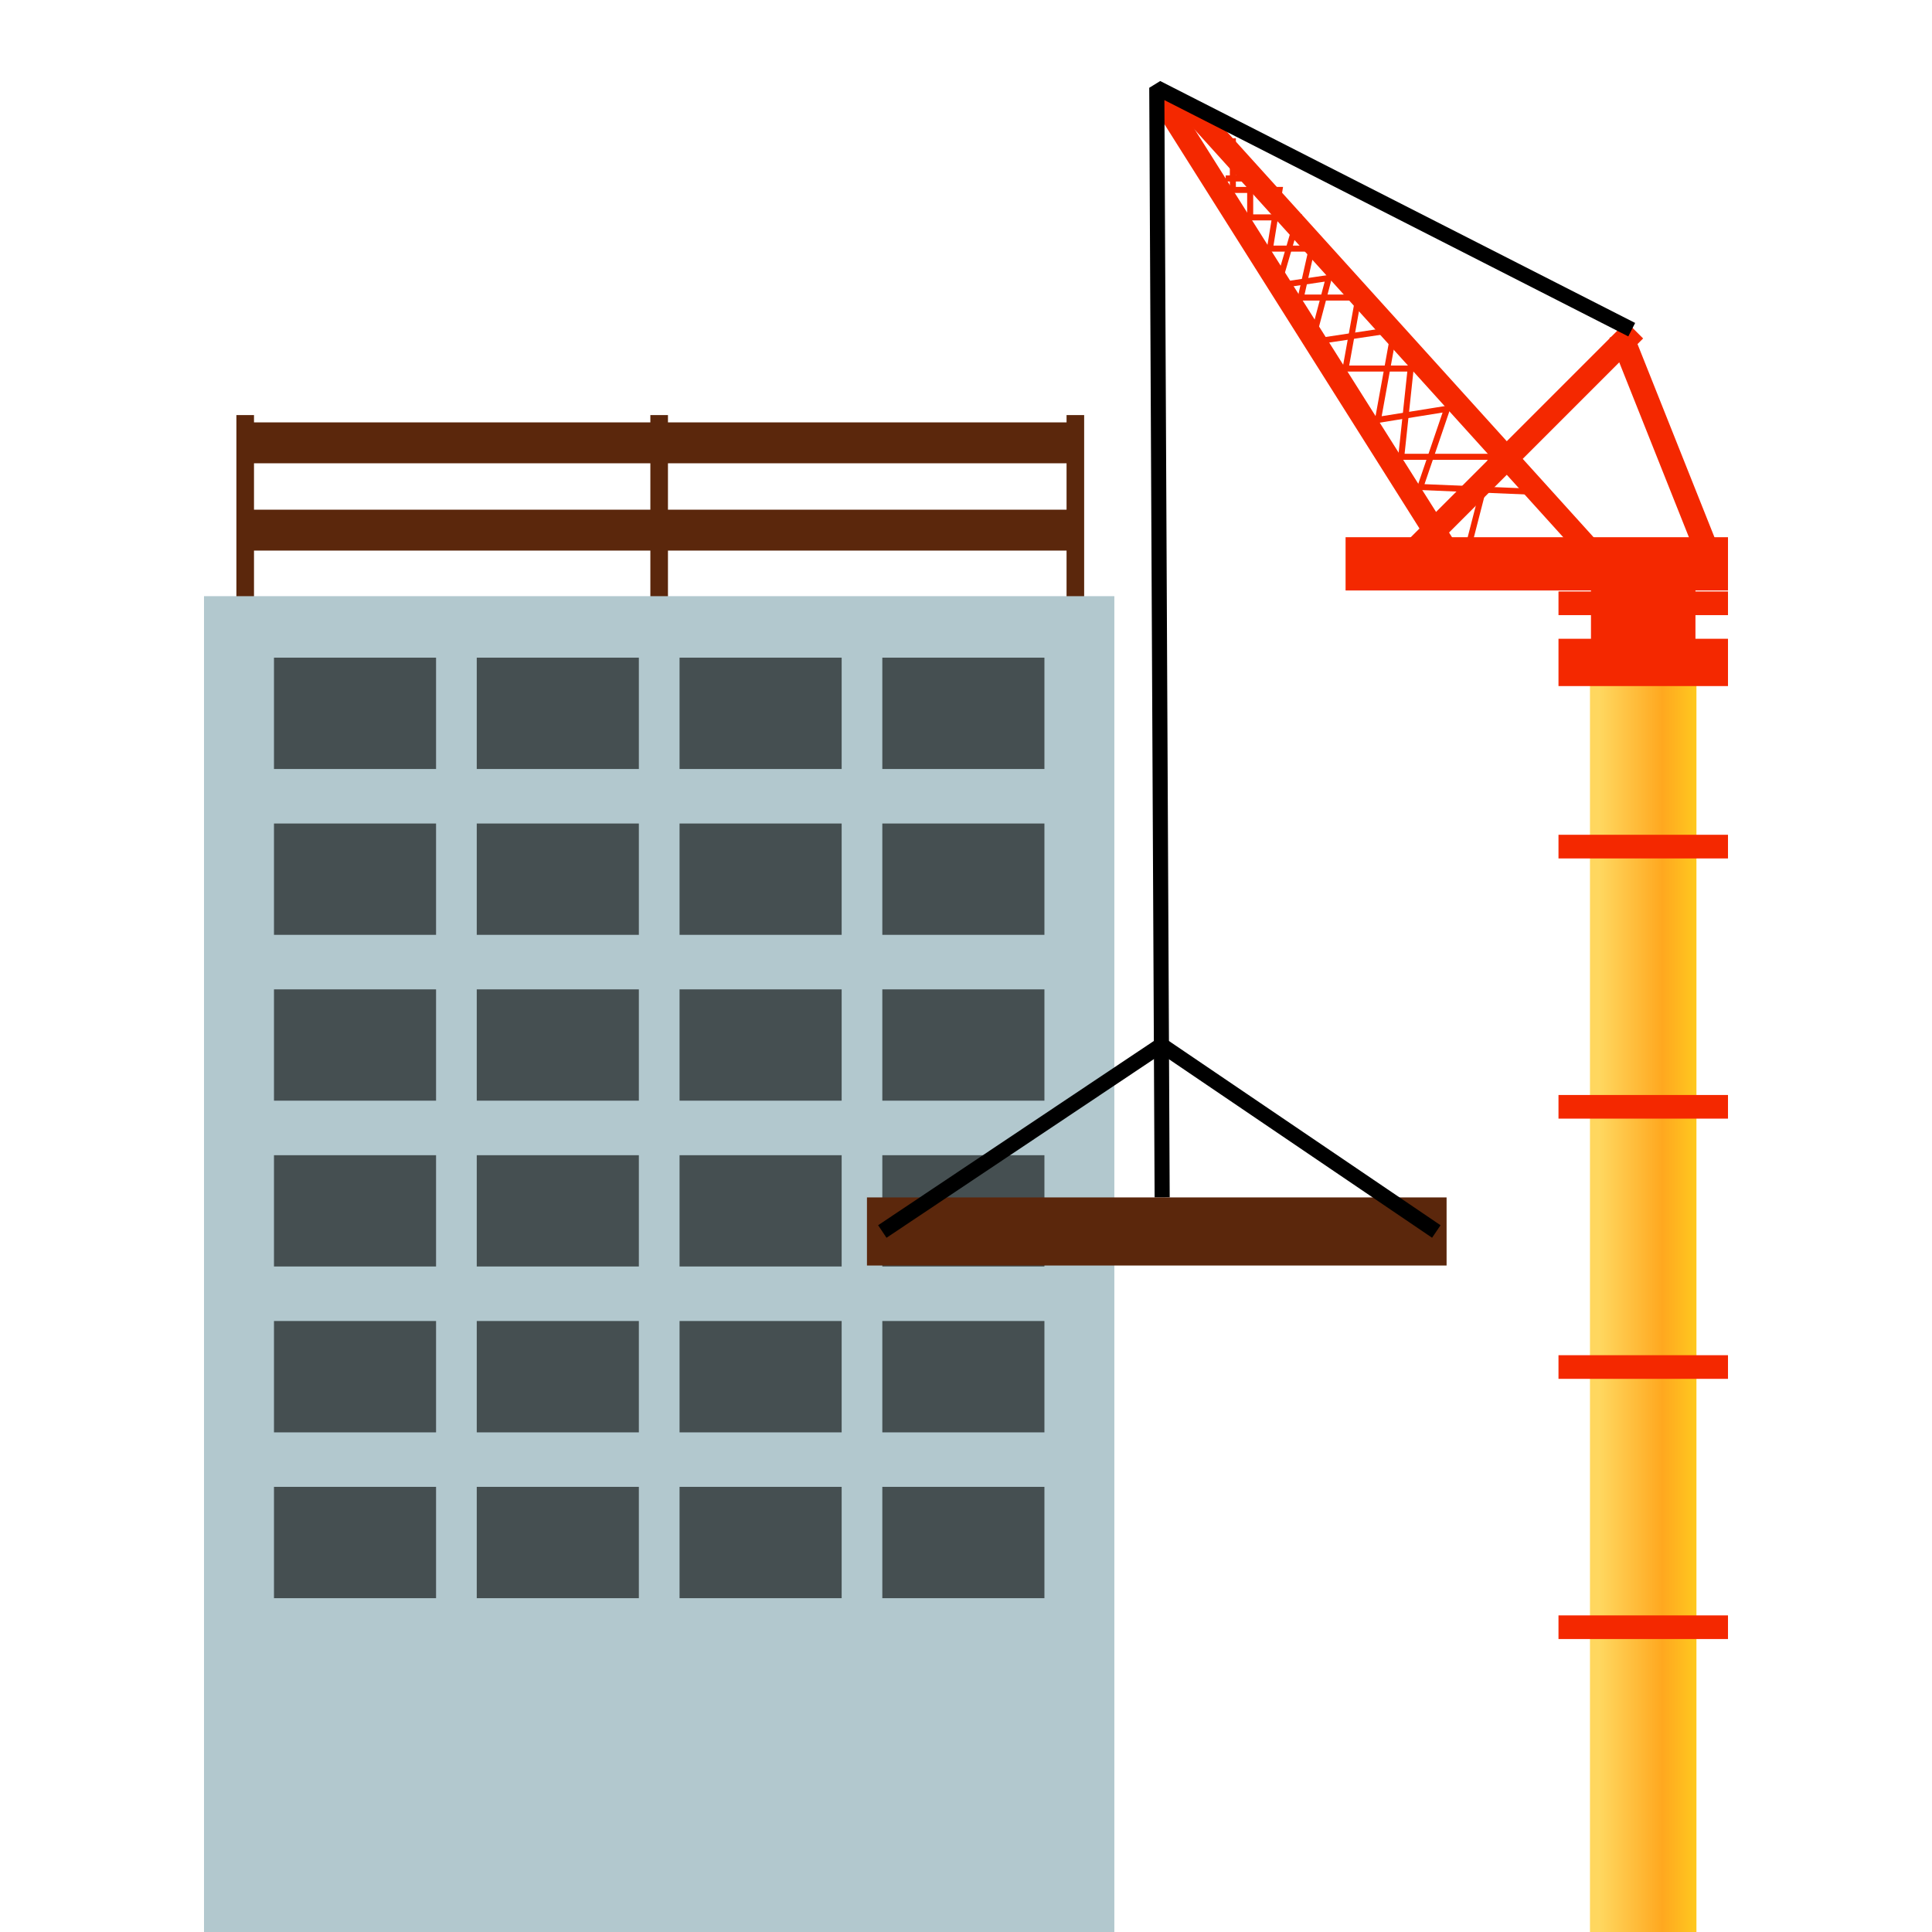 <?xml version="1.0" encoding="UTF-8" standalone="no"?>
<!-- Generator: Adobe Illustrator 15.0.0, SVG Export Plug-In . SVG Version: 6.00 Build 0)  -->

<svg
   xmlns:dc="http://purl.org/dc/elements/1.1/"
   xmlns:cc="http://creativecommons.org/ns#"
   xmlns:rdf="http://www.w3.org/1999/02/22-rdf-syntax-ns#"
   xmlns:svg="http://www.w3.org/2000/svg"
   xmlns="http://www.w3.org/2000/svg"
   xmlns:sodipodi="http://sodipodi.sourceforge.net/DTD/sodipodi-0.dtd"
   xmlns:inkscape="http://www.inkscape.org/namespaces/inkscape"
   version="1.1"
   id="レイヤー_1"
   x="0px"
   y="0px"
   width="64px"
   height="64px"
   viewBox="0 0 64 64"
   enable-background="new 0 0 64 64"
   xml:space="preserve"
   inkscape:version="0.48.5 r10040"
   sodipodi:docname="building_construction.svg"><defs
     id="defs122" /><sodipodi:namedview
     pagecolor="#ffffff"
     bordercolor="#666666"
     borderopacity="1"
     objecttolerance="10"
     gridtolerance="10"
     guidetolerance="10"
     inkscape:pageopacity="0"
     inkscape:pageshadow="2"
     inkscape:window-width="640"
     inkscape:window-height="480"
     id="namedview120" /><g
     id="g3"><rect
       x="7.831"
       y="13.75"
       fill="#5B270C"
       width="0.583"
       height="6.627"
       id="rect5" /><rect
       x="8.121"
       y="16.884"
       fill="#5B270C"
       width="27.584"
       height="1.355"
       id="rect7" /><rect
       x="8.121"
       y="13.992"
       fill="#5B270C"
       width="27.584"
       height="1.355"
       id="rect9" /><rect
       x="35.331"
       y="13.75"
       fill="#5B270C"
       width="0.583"
       height="6.627"
       id="rect11" /><rect
       x="21.544"
       y="13.75"
       fill="#5B270C"
       width="0.583"
       height="6.627"
       id="rect13" /><rect
       x="6.758"
       y="19.749"
       fill="#B2C8CE"
       width="30.156"
       height="44.251"
       id="rect15" /><g
       id="g17"><rect
         x="9.076"
         y="21.786"
         fill="#454F51"
         width="5.369"
         height="3.688"
         id="rect19" /><rect
         x="15.793"
         y="21.786"
         fill="#454F51"
         width="5.37"
         height="3.688"
         id="rect21" /><rect
         x="22.511"
         y="21.786"
         fill="#454F51"
         width="5.37"
         height="3.688"
         id="rect23" /><rect
         x="29.228"
         y="21.786"
         fill="#454F51"
         width="5.37"
         height="3.688"
         id="rect25" /></g><g
       id="g27"><rect
         x="9.076"
         y="27.28"
         fill="#454F51"
         width="5.369"
         height="3.688"
         id="rect29" /><rect
         x="15.793"
         y="27.28"
         fill="#454F51"
         width="5.37"
         height="3.688"
         id="rect31" /><rect
         x="22.511"
         y="27.28"
         fill="#454F51"
         width="5.37"
         height="3.688"
         id="rect33" /><rect
         x="29.228"
         y="27.28"
         fill="#454F51"
         width="5.37"
         height="3.688"
         id="rect35" /></g><g
       id="g37"><rect
         x="9.076"
         y="32.774"
         fill="#454F51"
         width="5.369"
         height="3.687"
         id="rect39" /><rect
         x="15.793"
         y="32.774"
         fill="#454F51"
         width="5.37"
         height="3.687"
         id="rect41" /><rect
         x="22.511"
         y="32.774"
         fill="#454F51"
         width="5.37"
         height="3.687"
         id="rect43" /><rect
         x="29.228"
         y="32.774"
         fill="#454F51"
         width="5.37"
         height="3.687"
         id="rect45" /></g><g
       id="g47"><rect
         x="9.076"
         y="38.268"
         fill="#454F51"
         width="5.369"
         height="3.686"
         id="rect49" /><rect
         x="15.793"
         y="38.268"
         fill="#454F51"
         width="5.37"
         height="3.686"
         id="rect51" /><rect
         x="22.511"
         y="38.268"
         fill="#454F51"
         width="5.37"
         height="3.686"
         id="rect53" /><rect
         x="29.228"
         y="38.268"
         fill="#454F51"
         width="5.37"
         height="3.686"
         id="rect55" /></g><g
       id="g57"><rect
         x="9.076"
         y="43.76"
         fill="#454F51"
         width="5.369"
         height="3.689"
         id="rect59" /><rect
         x="15.793"
         y="43.76"
         fill="#454F51"
         width="5.37"
         height="3.689"
         id="rect61" /><rect
         x="22.511"
         y="43.76"
         fill="#454F51"
         width="5.37"
         height="3.689"
         id="rect63" /><rect
         x="29.228"
         y="43.76"
         fill="#454F51"
         width="5.37"
         height="3.689"
         id="rect65" /></g><g
       id="g67"><rect
         x="9.076"
         y="49.254"
         fill="#454F51"
         width="5.369"
         height="3.688"
         id="rect69" /><rect
         x="15.793"
         y="49.254"
         fill="#454F51"
         width="5.37"
         height="3.688"
         id="rect71" /><rect
         x="22.511"
         y="49.254"
         fill="#454F51"
         width="5.37"
         height="3.688"
         id="rect73" /><rect
         x="29.228"
         y="49.254"
         fill="#454F51"
         width="5.37"
         height="3.688"
         id="rect75" /></g><linearGradient
       id="SVGID_1_"
       gradientUnits="userSpaceOnUse"
       x1="52.997"
       y1="42.906"
       x2="56.459"
       y2="42.906"><stop
         offset="0"
         style="stop-color:#FFD75F"
         id="stop78" /><stop
         offset="0.6"
         style="stop-color:#FFA81F"
         id="stop80" /><stop
         offset="1"
         style="stop-color:#FFD01F"
         id="stop82" /></linearGradient><rect
       x="52.67"
       y="21.813"
       fill="url(#SVGID_1_)"
       width="3.527"
       height="42.188"
       id="rect84" /><rect
       x="52.703"
       y="18.678"
       fill="#F42800"
       width="3.461"
       height="3.723"
       id="rect86" /><rect
       x="51.627"
       y="27.653"
       fill="#F42800"
       width="5.615"
       height="0.784"
       id="rect88" /><rect
       x="51.627"
       y="36.273"
       fill="#F42800"
       width="5.615"
       height="0.783"
       id="rect90" /><rect
       x="51.627"
       y="44.893"
       fill="#F42800"
       width="5.615"
       height="0.783"
       id="rect92" /><rect
       x="51.627"
       y="53.512"
       fill="#F42800"
       width="5.615"
       height="0.783"
       id="rect94" /><rect
       x="51.627"
       y="21.16"
       fill="#F42800"
       width="5.615"
       height="1.567"
       id="rect96" /><rect
       x="51.627"
       y="19.593"
       fill="#F42800"
       width="5.615"
       height="0.784"
       id="rect98" /><rect
       x="44.574"
       y="17.796"
       fill="#F42800"
       width="12.668"
       height="1.764"
       id="rect100" /><rect
       x="50.033"
       y="9.395"
       transform="matrix(0.707 0.707 -0.707 0.707 25.143 -31.36)"
       fill="#F42800"
       width="0.787"
       height="10.55"
       id="rect102" /><rect
       x="54.726"
       y="10.793"
       transform="matrix(0.929 -0.37 0.37 0.929 -1.519 21.409)"
       fill="#F42800"
       width="0.786"
       height="7.754"
       id="rect104" /><polygon
       fill="#F42800"
       points="52.975,18.001 52.254,18.316 38.32,2.907 39.814,3.447  "
       id="polygon106" /><polygon
       fill="#F42800"
       points="48.588,18.57 47.83,18.787 38.322,3.716 38.711,2.916  "
       id="polygon108" /><polyline
       fill="none"
       stroke="#000000"
       stroke-width="0.5"
       stroke-linejoin="bevel"
       stroke-miterlimit="10"
       points="54.053,10.921    38.32,2.907 38.498,39.666  "
       id="polyline110" /><polyline
       fill="none"
       stroke="#F42800"
       stroke-width="0.2"
       stroke-miterlimit="10"
       points="40.602,5.912 41.414,5.912    41.414,7.201 42.998,7.201 42.336,9.458 44.018,9.208 43.455,11.333 46.188,10.921 45.646,13.909 47.936,13.541 47.051,16.133    50.908,16.295  "
       id="polyline112" /><polyline
       fill="none"
       stroke="#F42800"
       stroke-width="0.2"
       stroke-miterlimit="10"
       points="40.84,4.582 40.84,6.291 42.385,6.291    42.068,8.236 43.455,8.236 43.09,9.857 44.998,9.857 44.574,12.208 46.73,12.208 46.418,15.132 49.408,15.132 48.588,18.316  "
       id="polyline114" /><rect
       x="28.719"
       y="39.666"
       fill="#5B270C"
       width="19.201"
       height="2.256"
       id="rect116" /><polyline
       fill="none"
       stroke="#000000"
       stroke-width="0.5"
       stroke-linejoin="bevel"
       stroke-miterlimit="10"
       points="29.228,40.795    38.473,34.617 47.58,40.795  "
       id="polyline118" /></g></svg>